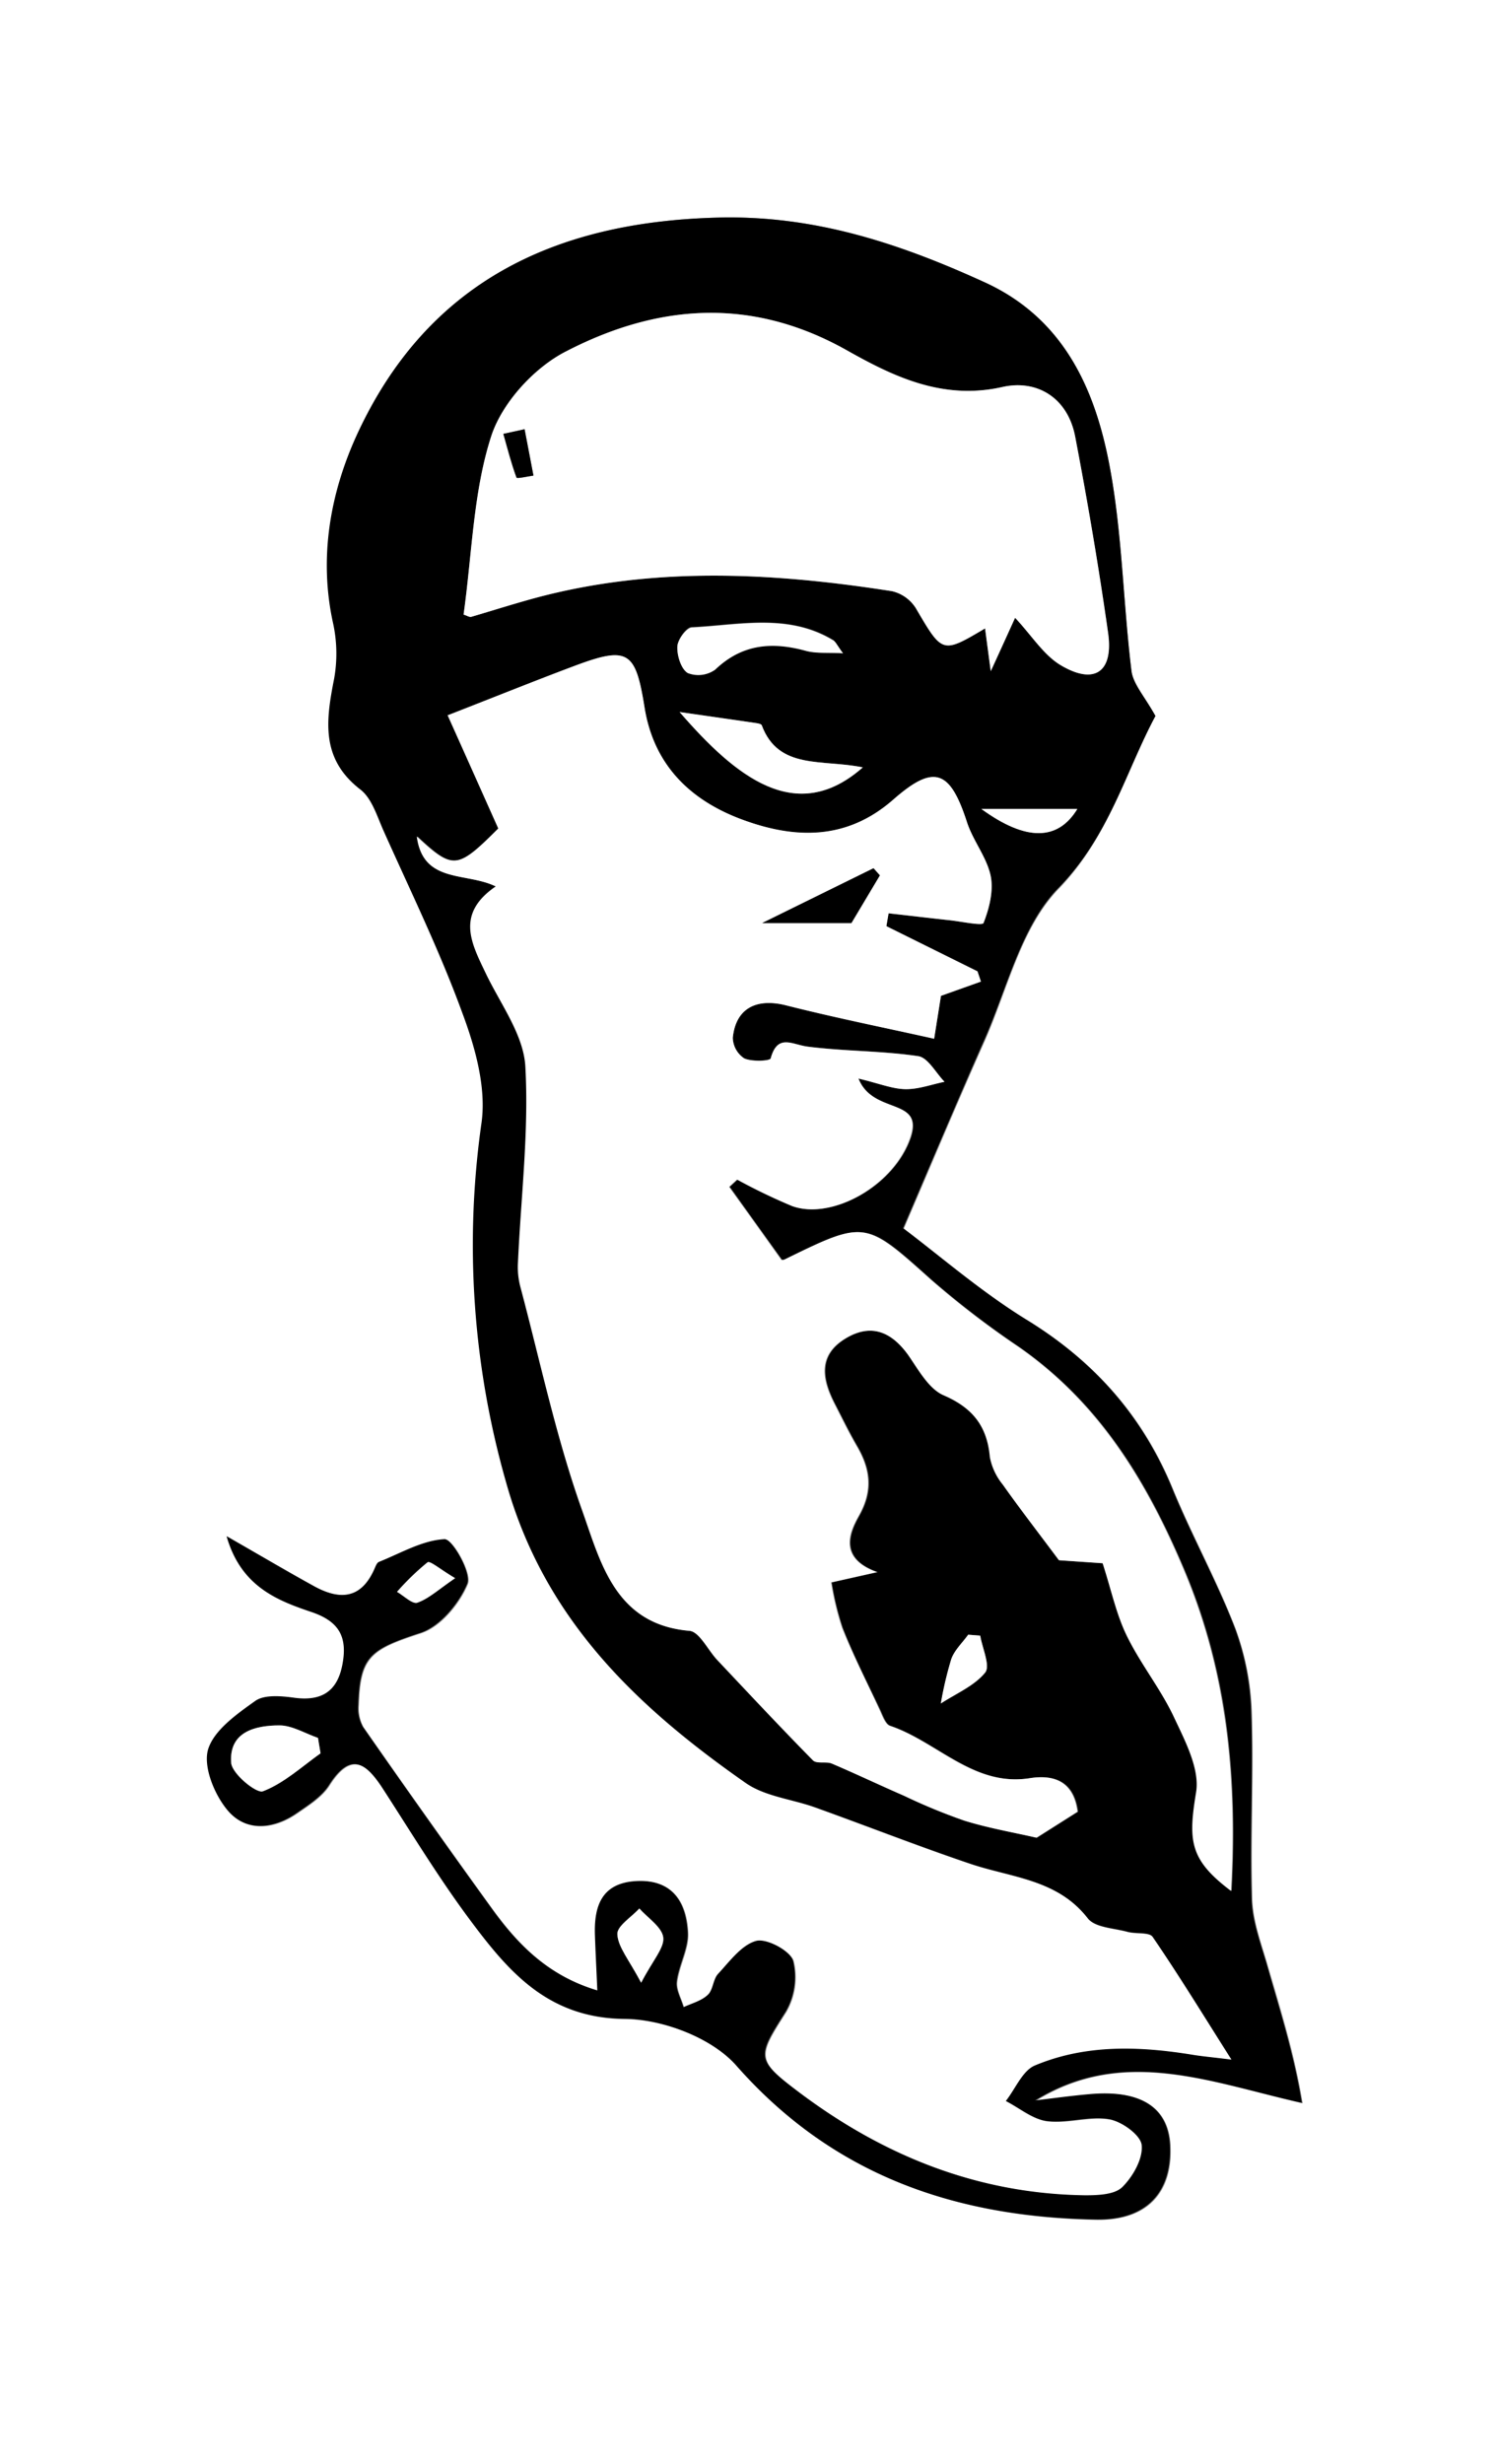 <svg id="Layer_1" data-name="Layer 1" xmlns="http://www.w3.org/2000/svg" width="240.25" height="394.52" viewBox="0 0 240.25 394.52"><rect x="0" y="0" width="240.25" height="394.52" fill="#808080" stroke="none"/><defs><style>.cls-1{fill:#fff;}</style></defs><path class="cls-1" d="M312,389H71.75V-5.52H312ZM256.81,109.11c-1.72-3.13-3.57-5.08-3.84-7.22-1.39-11.35-1.48-22.93-3.75-34.07C246.8,56,241.7,45.28,229.49,39.69c-13.66-6.24-27.33-10.79-42.83-10.37C160.49,30,140.11,39.69,129,64.2c-4.18,9.23-6.09,19.53-3.79,30.05a22.82,22.82,0,0,1,.18,9c-1.31,6.65-2.17,12.79,4.21,17.7,1.81,1.4,2.63,4.2,3.65,6.47,4.34,9.72,9,19.31,12.67,29.28,2,5.55,3.87,12,3.08,17.63a138.28,138.28,0,0,0,4,57.76c6.14,21.78,20.9,35.75,38.3,47.9,3.1,2.17,7.41,2.57,11.12,3.91,8.27,3,16.45,6.21,24.77,9,6.62,2.25,14,2.46,18.91,8.77,1.14,1.47,4.14,1.54,6.31,2.14,1.37.37,3.52,0,4.08.83,4.14,6,8,12.29,12.63,19.66-3.3-.41-4.72-.53-6.13-.76-8.58-1.41-17.18-1.72-25.34,1.69-2,.83-3.13,3.74-4.67,5.69,2.18,1.12,4.27,2.91,6.54,3.2,3.26.41,6.75-.84,10-.29,2,.35,5,2.54,5.22,4.15.23,2.18-1.41,5.06-3.12,6.74-1.24,1.21-3.91,1.33-5.93,1.3-17.14-.23-32.25-6.28-45.82-16.47-7-5.28-6.78-5.68-2.18-12.9a11.08,11.08,0,0,0,1.2-8.18c-.48-1.61-4.22-3.62-5.89-3.18-2.35.64-4.25,3.28-6.11,5.28-.81.87-.79,2.56-1.63,3.34-1,1-2.59,1.35-3.92,2-.39-1.38-1.26-2.82-1.09-4.13.33-2.65,1.88-5.25,1.76-7.82-.24-4.85-2.42-8.54-8.18-8.25-5.59.29-6.83,4-6.66,8.71.09,2.64.23,5.27.38,8.8-8-2.39-12.83-7.45-17-13.22q-10.43-14.42-20.57-29a6.21,6.21,0,0,1-.73-3.55c.24-7.72,1.95-8.86,9.94-11.47,3.13-1,6.18-4.68,7.51-7.88.72-1.7-2.4-7.18-3.6-7.13-3.56.18-7,2.24-10.5,3.63-.32.13-.53.64-.69,1-2.1,4.86-5.58,5.2-9.74,2.9s-8.49-4.86-14-8c2.3,8,8.06,10.25,13.53,12.1,4.64,1.57,5.84,4.22,5,8.55s-3.49,5.8-7.79,5.2c-2-.28-4.67-.53-6.12.5-3,2.14-6.75,4.77-7.62,7.92-.77,2.81,1.12,7.27,3.28,9.75,2.88,3.33,7.24,2.85,10.91.32,1.88-1.3,4-2.63,5.18-4.47,3.49-5.49,6-3.59,8.69.6,4.67,7.22,9.14,14.6,14.3,21.46,6,8.07,12.39,15.22,24.35,15.32,6.1.05,14,3,17.93,7.5,15.53,17.6,35.1,24.21,57.54,24.64,8.07.16,12.25-4.27,11.9-11.85-.28-6.12-4.7-9-12.9-8.21-2.9.26-5.79.67-8.68,1,14.12-8.72,28-2.93,42.72.39-1.3-7.94-3.52-15-5.57-22-1-3.51-2.38-7.09-2.48-10.67-.29-10,.26-20-.07-29.92a42.31,42.31,0,0,0-2.62-13.42c-2.92-7.59-6.91-14.76-10-22.29-4.79-11.69-12.56-20.44-23.33-27.06-7.37-4.53-14-10.3-19.8-14.67,4.71-11,8.7-20.46,12.89-29.89,3.73-8.39,5.92-18.42,12-24.6C249.45,128.28,252.06,118,256.81,109.11Z" transform="translate(-71.75 5.52)"/><path d="M256.81,109.11c-4.75,8.84-7.36,19.17-15.53,27.52-6.05,6.18-8.24,16.21-12,24.6-4.19,9.43-8.18,18.94-12.89,29.89,5.82,4.37,12.43,10.14,19.8,14.67,10.77,6.62,18.54,15.37,23.33,27.06,3.09,7.53,7.08,14.7,10,22.29a42.31,42.31,0,0,1,2.62,13.42c.33,10-.22,19.95.07,29.92.1,3.58,1.46,7.16,2.48,10.67,2,7.08,4.27,14.1,5.57,22-14.74-3.32-28.6-9.11-42.72-.39,2.89-.34,5.78-.75,8.68-1,8.2-.75,12.62,2.09,12.9,8.21.35,7.58-3.83,12-11.9,11.85-22.44-.43-42-7-57.54-24.64-3.93-4.46-11.83-7.45-17.93-7.5-12-.1-18.3-7.25-24.35-15.32-5.16-6.86-9.63-14.24-14.3-21.46-2.71-4.19-5.2-6.09-8.69-.6-1.18,1.84-3.3,3.17-5.18,4.47-3.67,2.53-8,3-10.91-.32-2.16-2.48-4-6.94-3.28-9.75.87-3.15,4.62-5.78,7.62-7.92,1.45-1,4.1-.78,6.12-.5,4.3.6,6.93-.84,7.79-5.2s-.35-7-5-8.55c-5.47-1.85-11.23-4.06-13.53-12.1,5.54,3.18,9.75,5.67,14,8s7.64,2,9.74-2.9c.16-.38.37-.89.69-1,3.48-1.39,6.94-3.45,10.5-3.63,1.2,0,4.32,5.43,3.6,7.13-1.33,3.2-4.38,6.85-7.51,7.88-8,2.61-9.7,3.75-9.94,11.47a6.21,6.21,0,0,0,.73,3.55q10.17,14.59,20.57,29c4.17,5.77,9,10.83,17,13.22-.15-3.53-.29-6.16-.38-8.8-.17-4.72,1.07-8.42,6.66-8.71,5.76-.29,7.94,3.4,8.18,8.25.12,2.57-1.43,5.17-1.76,7.82-.17,1.31.7,2.75,1.09,4.13,1.33-.63,2.88-1,3.92-2,.84-.78.82-2.47,1.63-3.34,1.86-2,3.76-4.64,6.11-5.28,1.67-.44,5.41,1.57,5.89,3.18a11.08,11.08,0,0,1-1.2,8.18c-4.6,7.22-4.85,7.62,2.18,12.9,13.57,10.19,28.68,16.24,45.82,16.47,2,0,4.69-.09,5.93-1.3,1.71-1.68,3.35-4.56,3.12-6.74-.17-1.61-3.19-3.8-5.22-4.15-3.2-.55-6.69.7-10,.29-2.27-.29-4.36-2.08-6.54-3.2,1.54-1.95,2.67-4.86,4.67-5.69,8.16-3.41,16.76-3.1,25.34-1.69,1.41.23,2.83.35,6.13.76-4.67-7.37-8.49-13.62-12.63-19.66-.56-.82-2.71-.46-4.08-.83-2.17-.6-5.17-.67-6.31-2.14-4.9-6.31-12.29-6.52-18.91-8.77-8.32-2.83-16.5-6.05-24.77-9-3.71-1.34-8-1.74-11.12-3.91-17.4-12.15-32.16-26.12-38.3-47.9a138.28,138.28,0,0,1-4-57.76c.79-5.65-1-12.08-3.08-17.63-3.65-10-8.33-19.56-12.67-29.28-1-2.27-1.84-5.07-3.65-6.47-6.38-4.91-5.52-11.05-4.21-17.7a22.82,22.82,0,0,0-.18-9c-2.3-10.52-.39-20.82,3.79-30C140.11,39.69,160.49,30,186.66,29.32c15.5-.42,29.17,4.13,42.83,10.37C241.7,45.28,246.8,56,249.22,67.82c2.27,11.14,2.36,22.72,3.75,34.07C253.24,104,255.09,106,256.81,109.11Zm-47.56,58.05c3.26.77,5.36,1.64,7.49,1.68s4.19-.75,6.29-1.18c-1.4-1.43-2.65-3.87-4.22-4.1-5.86-.87-11.85-.77-17.73-1.53-2.49-.33-4.8-2.12-5.89,1.89-.11.41-3,.55-4.23,0a4.06,4.06,0,0,1-1.84-3.31c.48-4.75,3.82-6.39,8.56-5.18,7.95,2,16,3.62,23.69,5.34l1.09-6.87,6.4-2.28-.55-1.64-14.59-7.21.35-2.06c3.24.36,6.47.75,9.71,1.1,1.91.2,5.3.94,5.5.45.92-2.34,1.63-5.17,1.14-7.55-.63-3-2.83-5.59-3.78-8.55-2.72-8.43-5.29-9.38-11.81-3.66-7.4,6.49-15.52,6.42-24.16,3.22s-14.24-8.93-15.69-18c-1.43-8.91-2.58-9.85-11.13-6.65-6.3,2.36-12.55,4.88-20.4,7.94l8.23,18.11c-6.56,6.56-7.26,6.67-13.05,1.28,1,7.63,7.82,5.69,12.64,8-6.45,4.43-3.87,9.14-1.57,13.95s6,9.79,6.32,14.85c.59,10.41-.71,20.92-1.18,31.39a12.44,12.44,0,0,0,.34,3.75c3.2,12,5.77,24.34,9.95,36,2.94,8.26,5.26,18.19,17.16,19.24,1.61.14,3,3.08,4.48,4.69,5.07,5.38,10.13,10.79,15.32,16.06.57.58,2.07.12,3,.5,3.88,1.65,7.69,3.47,11.56,5.15a93.71,93.71,0,0,0,9.7,4c3.88,1.2,7.92,1.89,11.52,2.72l6.57-4.16c-.55-4.23-3.05-6.09-7.64-5.37-9,1.43-14.85-5.84-22.42-8.39-.75-.26-1.2-1.64-1.64-2.57-2.07-4.36-4.26-8.66-6-13.13a45.91,45.91,0,0,1-1.75-7.25l7.36-1.65c-6.26-2.21-4.43-6.36-2.95-9,2.31-4.09,1.83-7.51-.34-11.22-1.26-2.17-2.36-4.44-3.51-6.67-2-3.89-2.78-7.76,1.63-10.47,4.15-2.55,7.5-1.15,10.23,2.71,1.65,2.33,3.27,5.34,5.62,6.35,4.66,2,6.95,4.95,7.39,9.89a9.89,9.89,0,0,0,2.06,4.39c2.65,3.75,5.46,7.38,9,12.12l7,.48c1.41,4.37,2.2,8.2,3.87,11.61,2.19,4.49,5.42,8.48,7.54,13,1.79,3.81,4.18,8.32,3.56,12.07-1.28,7.77-1,10.74,5.59,15.78.94-17.83-.52-34.8-7.61-51.53-6.06-14.32-13.66-26.69-26.49-35.61a143.27,143.27,0,0,1-13.92-10.67c-10.64-9.52-10.53-9.63-23.48-3.29-.31.15-.78-.06-.56,0l-8.33-11.62,1.27-1.17a94.71,94.71,0,0,0,8.8,4.24c6.32,2.31,16.44-3.27,19-11.14C219.62,170.14,211.56,173,209.25,167.16ZM146,92.88c.48.14.93.45,1.26.35,3.4-1,6.77-2.07,10.18-3,19-5.13,38.08-4.07,57.2-1.1a6.17,6.17,0,0,1,3.8,2.7c4.27,7.31,4.19,7.36,11.1,3.26l.91,6.85c1.89-4.13,3.05-6.69,3.9-8.55,2.7,2.88,4.59,6,7.36,7.62,5.39,3.18,8.42,1,7.53-5.22-1.49-10.51-3.29-21-5.27-31.41-1.2-6.25-6.14-9.18-11.65-7.94-9.6,2.17-17.53-1.7-25-5.92C192,41.94,177,43.2,162.41,50.73c-5.09,2.62-10.24,8.23-12,13.58C147.54,73.25,147.37,83.07,146,92.88Zm63.94,24.46c-6.52-1.37-13.5.45-16.21-6.75-.09-.24-.75-.32-1.15-.38-3.92-.58-7.84-1.14-12-1.73C189.64,118.9,199.29,126.73,209.94,117.34Zm-3.17-18.27c-1-1.31-1.21-1.94-1.67-2.2-7.18-4.26-15-2.35-22.56-2-.87,0-2.25,2-2.3,3.09-.06,1.43.6,3.55,1.66,4.19a4.66,4.66,0,0,0,4.41-.55c4.32-4.08,9.13-4.43,14.52-3C202.45,99.13,204.25,98.93,206.77,99.07ZM123.09,275.19l-.41-2.47c-2.06-.72-4.12-2-6.16-2-3.88,0-8.12,1.06-7.74,6,.13,1.74,4,4.95,5.07,4.55C117.21,280,120.05,277.33,123.09,275.19Zm105.66-18.84-1.93-.15c-.92,1.29-2.18,2.45-2.7,3.88a58.22,58.22,0,0,0-1.68,7.13c2.43-1.59,5.35-2.8,7.1-4.95C230.4,261.2,229.08,258.38,228.75,256.35Zm-54.31,55.57c1.89-3.63,3.74-5.57,3.54-7.25s-2.47-3.11-3.83-4.64c-1.25,1.38-3.59,2.81-3.52,4.12C170.73,306.2,172.47,308.16,174.44,311.92ZM228.94,124c7.12,5.16,12.24,5.1,15.36,0ZM144.65,247.15c-2.39-1.41-4-2.83-4.42-2.54a40.38,40.38,0,0,0-4.89,4.73c1.1.63,2.47,2,3.26,1.73C140.41,250.44,141.94,249,144.65,247.15Z" transform="translate(-71.75 5.52)"/><path class="cls-1" d="M209.25,167.16c2.31,5.81,10.37,3,8.34,9.27-2.54,7.87-12.66,13.45-19,11.14a94.71,94.71,0,0,1-8.8-4.24l-1.27,1.17,8.33,11.62c-.22,0,.25.19.56,0,12.95-6.34,12.84-6.23,23.48,3.29a143.27,143.27,0,0,0,13.92,10.67c12.83,8.92,20.43,21.29,26.49,35.61,7.09,16.73,8.55,33.7,7.61,51.53-6.63-5-6.87-8-5.59-15.78.62-3.75-1.77-8.26-3.56-12.07-2.12-4.51-5.35-8.5-7.54-13-1.67-3.41-2.46-7.24-3.87-11.61l-7-.48c-3.54-4.74-6.35-8.37-9-12.12a9.89,9.89,0,0,1-2.06-4.39c-.44-4.94-2.73-7.87-7.39-9.89-2.35-1-4-4-5.62-6.35-2.73-3.86-6.08-5.26-10.23-2.71-4.41,2.71-3.65,6.58-1.63,10.47,1.15,2.23,2.25,4.5,3.51,6.67,2.17,3.71,2.65,7.13.34,11.22-1.48,2.63-3.31,6.78,2.95,9l-7.36,1.65a45.91,45.91,0,0,0,1.75,7.25c1.79,4.47,4,8.77,6,13.13.44.93.89,2.31,1.64,2.57,7.57,2.55,13.4,9.82,22.42,8.39,4.59-.72,7.09,1.14,7.64,5.37l-6.57,4.16c-3.6-.83-7.64-1.52-11.52-2.72a93.71,93.71,0,0,1-9.7-4c-3.87-1.68-7.68-3.5-11.56-5.15-.92-.38-2.42.08-3-.5-5.19-5.27-10.25-10.68-15.32-16.06-1.52-1.61-2.87-4.55-4.48-4.69-11.9-1-14.22-11-17.16-19.24-4.18-11.71-6.75-24-9.95-36a12.44,12.44,0,0,1-.34-3.75c.47-10.47,1.77-21,1.18-31.39-.29-5.06-4-10-6.32-14.85s-4.88-9.52,1.57-13.95c-4.82-2.34-11.63-.4-12.64-8,5.79,5.39,6.49,5.28,13.05-1.28L143.45,109c7.85-3.06,14.1-5.58,20.4-7.94,8.55-3.2,9.7-2.26,11.13,6.65,1.45,9.09,7.16,14.86,15.69,18s16.76,3.27,24.16-3.22c6.52-5.72,9.09-4.77,11.81,3.66,1,3,3.15,5.57,3.78,8.55.49,2.38-.22,5.21-1.14,7.55-.2.49-3.59-.25-5.5-.45-3.24-.35-6.47-.74-9.71-1.1l-.35,2.06L228.31,150l.55,1.64-6.4,2.28-1.09,6.87c-7.69-1.72-15.74-3.33-23.69-5.34-4.74-1.21-8.08.43-8.56,5.18a4.06,4.06,0,0,0,1.84,3.31c1.22.56,4.12.42,4.23,0,1.09-4,3.4-2.22,5.89-1.89,5.88.76,11.87.66,17.73,1.53,1.57.23,2.82,2.67,4.22,4.1-2.1.43-4.2,1.22-6.29,1.18S212.51,167.93,209.25,167.16Zm3.42-32.53-1-1.14-17.82,8.77h14.28Z" transform="translate(-71.75 5.52)"/><path class="cls-1" d="M146,92.88c1.37-9.81,1.54-19.63,4.44-28.57,1.73-5.35,6.88-11,12-13.58C177,43.2,192,41.94,207.3,50.52c7.49,4.22,15.42,8.09,25,5.92,5.51-1.24,10.45,1.69,11.65,7.94,2,10.43,3.78,20.9,5.27,31.41.89,6.27-2.14,8.4-7.53,5.22-2.77-1.63-4.66-4.74-7.36-7.62-.85,1.86-2,4.42-3.9,8.55l-.91-6.85c-6.91,4.1-6.83,4-11.1-3.26a6.17,6.17,0,0,0-3.8-2.7c-19.12-3-38.23-4-57.2,1.1-3.41.93-6.78,2-10.18,3C146.93,93.33,146.48,93,146,92.88Zm9.77-29.68-3.4.76c.67,2.34,1.27,4.71,2.11,7,.08.2,1.77-.2,2.71-.32Q156.49,66.92,155.77,63.2Z" transform="translate(-71.75 5.52)"/><path class="cls-1" d="M209.94,117.34c-10.65,9.39-20.3,1.56-29.33-8.86,4.13.59,8,1.15,12,1.73.4.06,1.06.14,1.15.38C196.44,117.79,203.42,116,209.94,117.34Z" transform="translate(-71.75 5.52)"/><path class="cls-1" d="M206.77,99.07c-2.52-.14-4.32.06-5.94-.38-5.39-1.48-10.2-1.13-14.52,3a4.66,4.66,0,0,1-4.41.55c-1.06-.64-1.72-2.76-1.66-4.19,0-1.11,1.43-3,2.3-3.09,7.59-.39,15.38-2.3,22.56,2C205.56,97.13,205.8,97.76,206.77,99.07Z" transform="translate(-71.75 5.52)"/><path class="cls-1" d="M123.09,275.19c-3,2.14-5.88,4.8-9.24,6.08-1,.4-4.94-2.81-5.07-4.55-.38-5,3.86-6,7.74-6,2,0,4.1,1.3,6.16,2Z" transform="translate(-71.75 5.52)"/><path class="cls-1" d="M228.75,256.35c.33,2,1.65,4.85.79,5.91-1.75,2.15-4.67,3.36-7.1,4.95a58.22,58.22,0,0,1,1.68-7.13c.52-1.43,1.78-2.59,2.7-3.88Z" transform="translate(-71.75 5.52)"/><path class="cls-1" d="M174.44,311.92c-2-3.76-3.71-5.72-3.81-7.77-.07-1.31,2.27-2.74,3.52-4.12,1.36,1.53,3.63,3,3.83,4.64S176.33,308.29,174.44,311.92Z" transform="translate(-71.75 5.52)"/><path class="cls-1" d="M228.94,124H244.3C241.18,129.13,236.06,129.19,228.94,124Z" transform="translate(-71.75 5.52)"/><path class="cls-1" d="M144.65,247.15c-2.71,1.84-4.24,3.29-6.05,3.92-.79.28-2.16-1.1-3.26-1.73a40.38,40.38,0,0,1,4.89-4.73C140.63,244.32,142.26,245.74,144.65,247.15Z" transform="translate(-71.75 5.52)"/><path d="M212.67,134.63l-4.56,7.63H193.83l17.82-8.77Z" transform="translate(-71.75 5.52)"/><path d="M155.77,63.2q.72,3.72,1.42,7.42c-.94.12-2.63.52-2.71.32-.84-2.27-1.44-4.64-2.11-7Z" transform="translate(-71.75 5.52)"/></svg>